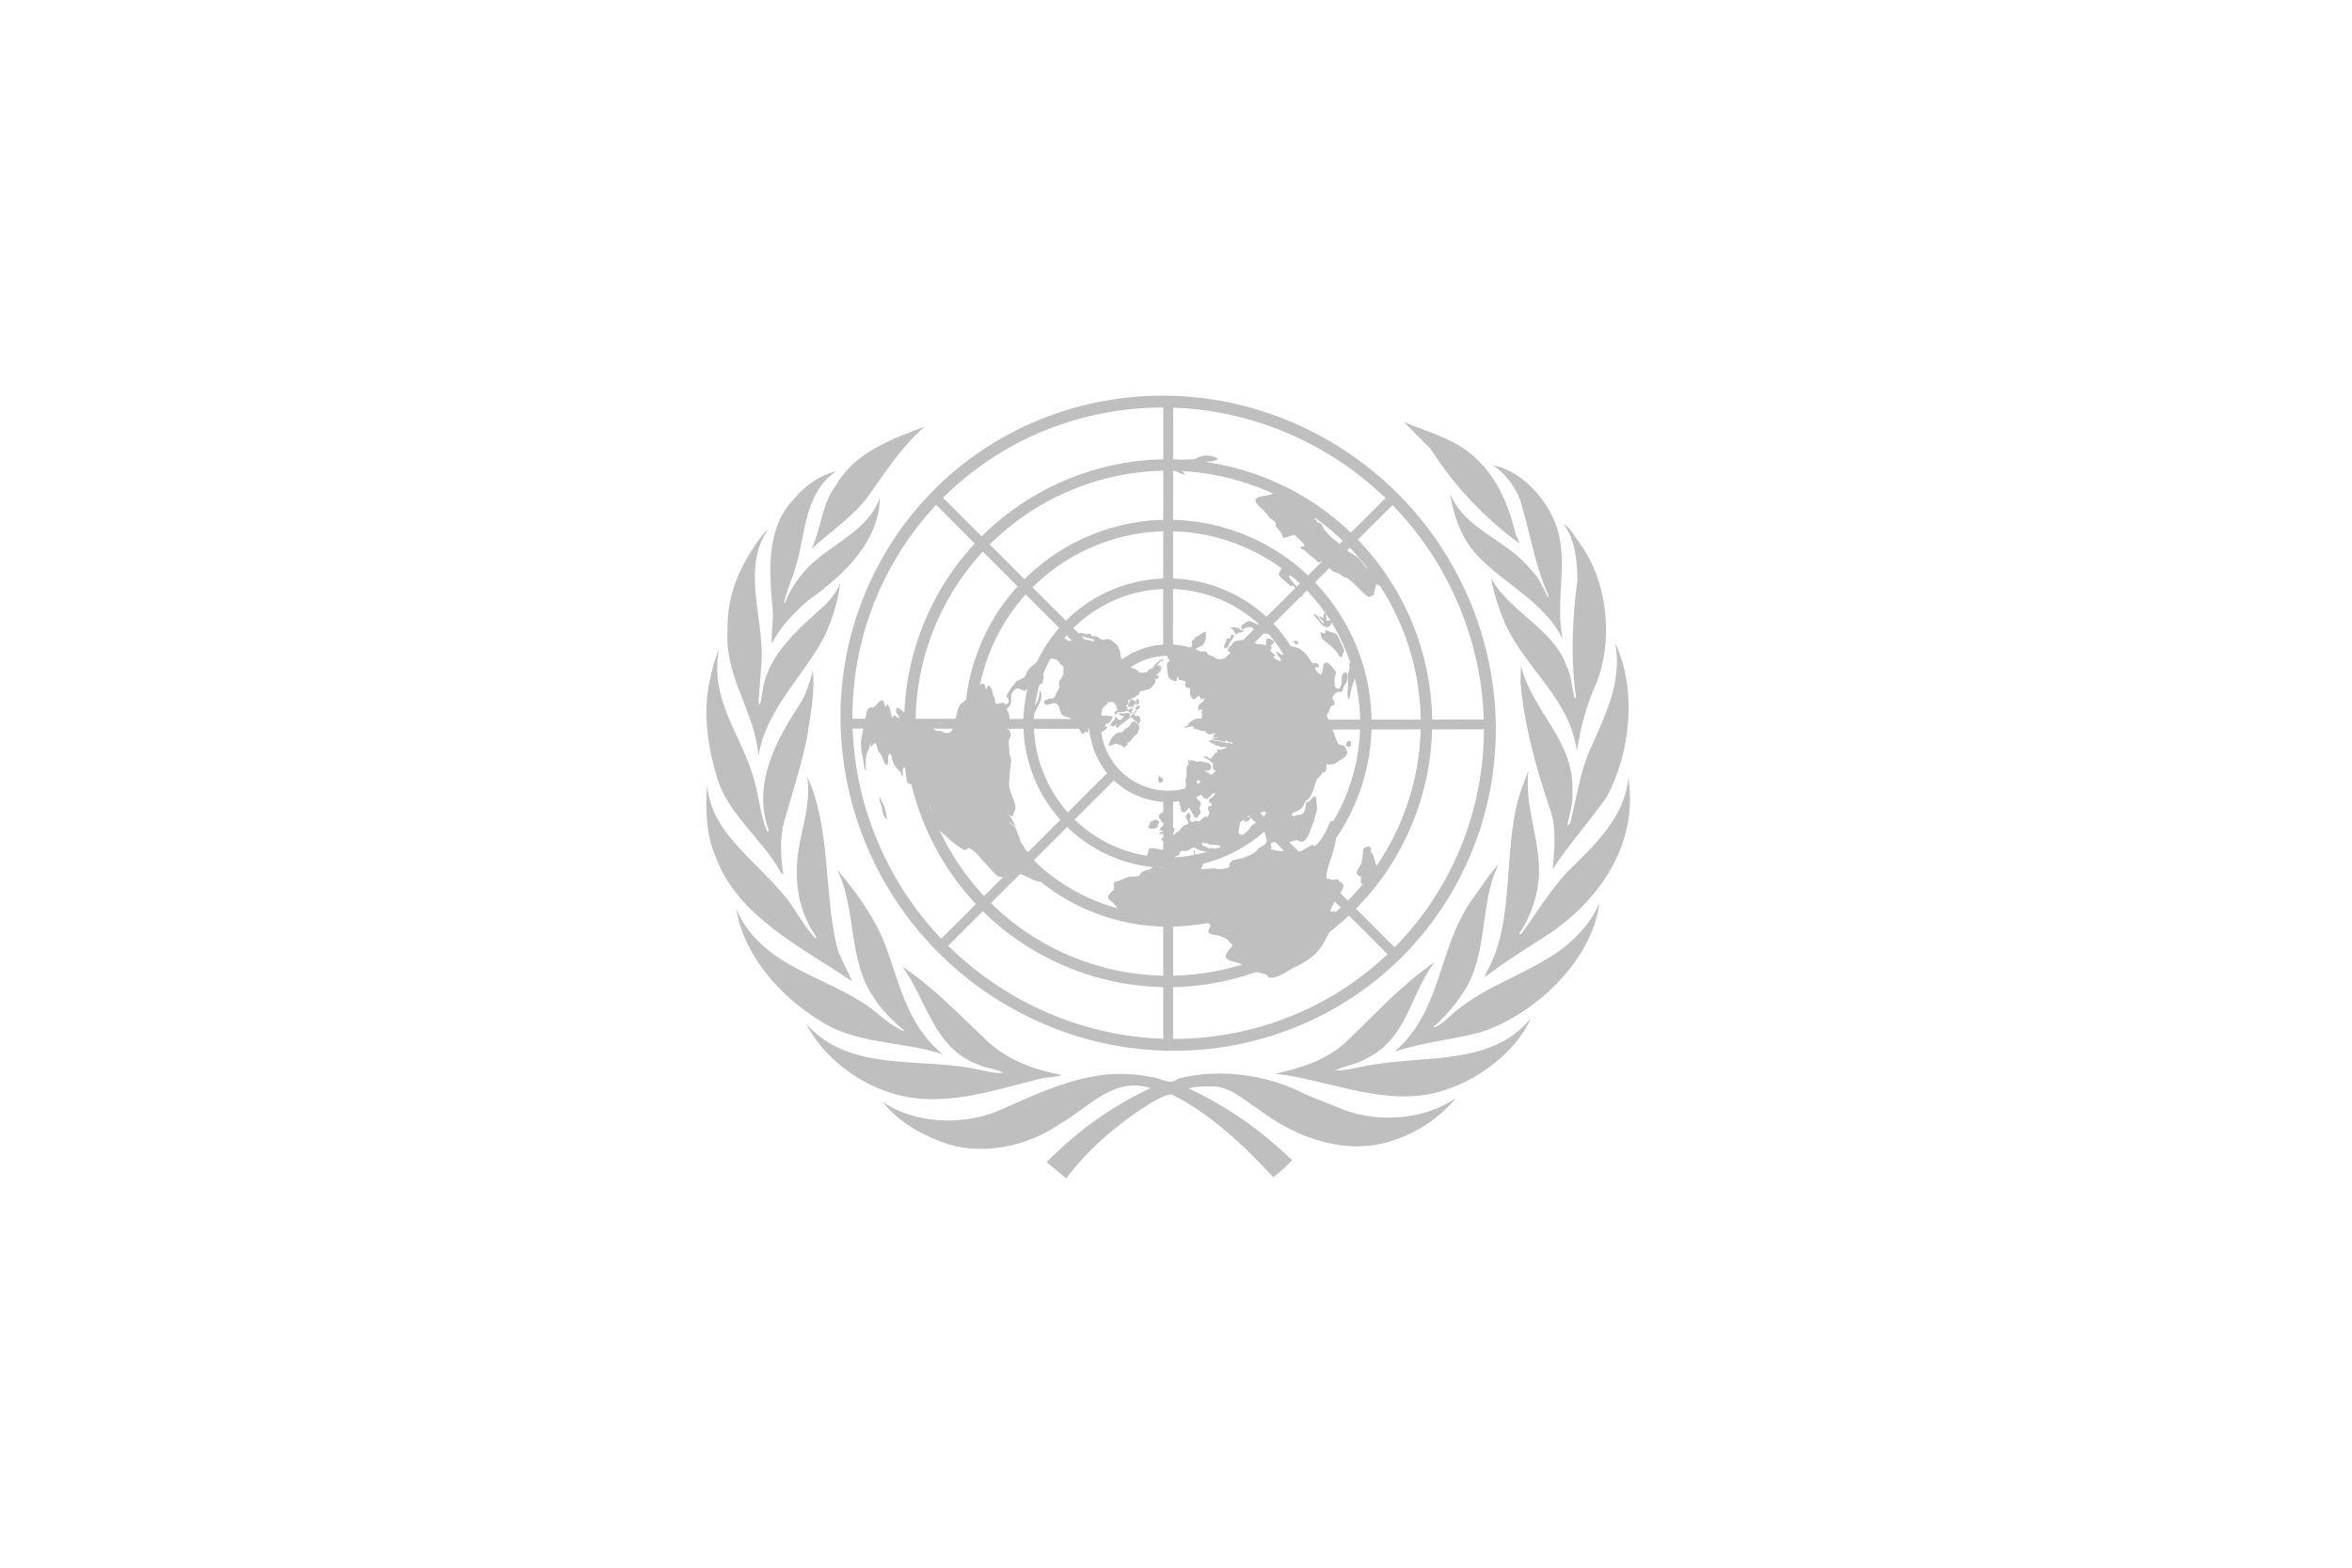 <?xml version="1.0"?><svg width="900" height="600" xmlns="http://www.w3.org/2000/svg">
 <g>
  <title>Layer 1</title>
  <g externalResourcesRequired="false" id="svg_1">
   <rect x="-3" y="1" id="svg_2" height="600" width="900" fill="none"/>
   <g id="svg_3">
    <path id="svg_4" d="m566.386,395.109c-10.774,2.885 -22.271,3.813 -32.735,7.381c17.723,-15.196 16.711,-38.708 28.535,-56.606c3.767,-5.067 6.88,-10.379 11.271,-15.188c-7.192,14.428 -4.073,33.146 -12.336,47.147c-3.181,5.562 -7.729,10.957 -12.76,15.325c1.644,-0.062 3.082,-1.484 4.527,-2.435c13.421,-13.393 30.954,-17.138 45.472,-28.019c5.815,-4.634 11.142,-10.706 13.698,-17.273c-2.747,22.22 -24.853,43.046 -45.672,49.666l0,0z" fill="#bfbfbf"/>
    <path id="svg_5" d="m614.735,305.146c-6.566,9.344 -14.51,18.042 -20.576,27.538c0.677,-7.519 1.567,-16.764 -1.361,-23.886c-5.075,-15.337 -9.534,-30.909 -10.973,-47.741l0.198,-6.437c3.819,17.189 20.705,29.006 19.64,48.287c0.387,4.673 -1.059,8.646 -1.934,12.755l0.29,0.304l0.761,-0.853c2.504,-9.458 3.768,-19.403 7.661,-28.228c5.533,-12.698 12.442,-25.514 9.627,-40.846c8.416,18.076 5.866,42.228 -3.333,59.105l0,0z" fill="#bfbfbf"/>
    <path id="svg_6" d="m604.371,207.758c11.072,15.005 13.499,38.918 5.435,56.13c-3.006,7.294 -5.129,15.066 -6.31,23.14c-0.563,-1.393 -0.692,-3.265 -1.195,-4.816c-4.404,-16.848 -20.338,-28.854 -26.891,-44.739c-2.078,-5.194 -3.85,-10.562 -4.832,-16.2c7.002,12.95 24.258,19.639 28.961,33.911c1.927,3.609 1.818,8.119 3.014,12c0.251,0 0.502,-0.187 0.502,-0.441c-2.07,-14.701 -1.438,-30.087 0.557,-44.606c-0.115,-7.864 -0.883,-15.493 -5.252,-21.58c2.802,1.632 4.063,4.768 6.012,7.203l0,0z" fill="#bfbfbf"/>
    <path id="svg_7" d="m596.564,204.877c2.908,13.149 -1.34,25.955 1.332,39.23l-0.1,0.114c-7.153,-14.066 -22.34,-20.705 -32.789,-31.963c-6.056,-6.681 -8.688,-14.823 -10.203,-23.444c5.987,14.435 22.144,17.615 31.419,29.779c3.104,2.804 4.116,6.689 6.117,9.869l0.327,-0.316c-5.334,-11.387 -7.121,-24.201 -10.843,-36.345c-1.863,-5.262 -5.562,-10.433 -10.523,-13.75c12.176,2.488 22.729,15.2 25.263,26.827l0,0z" fill="#bfbfbf"/>
    <path id="svg_8" d="m564.012,174.722c9.17,8.207 13.317,18.833 15.995,29.844l1.515,3.497c-13.31,-9.572 -25.4,-22.44 -33.899,-36.03l-10.38,-10.501c9.125,3.869 18.963,6.179 26.77,13.19l0,0z" fill="#bfbfbf"/>
    <path id="svg_9" d="m353.806,163.274c-9.2,8.065 -15.581,18.266 -22.406,27.777c-6.118,7.575 -13.944,12.57 -20.88,19.084c3.744,-7.762 3.881,-17.033 9.191,-24.163c7.557,-13.184 21.569,-17.822 34.095,-22.699l0,0z" fill="#bfbfbf"/>
    <path id="svg_10" d="m303.492,191.36c4.475,-5.562 10.147,-9.428 16.531,-11.061c-12.396,8.515 -11.589,23.775 -15.519,36.46c-1.253,4.691 -3.429,9.013 -4.513,13.821l0.315,0.251c2.062,-5.436 5.688,-10.572 10.212,-15.008c8.804,-8.127 21.827,-13.192 26.142,-25.214c-0.197,16.706 -14.134,29.84 -27.469,39.229c-5.499,4.824 -10.802,10.322 -13.83,16.524c-0.297,-4.215 0.623,-8.447 0.323,-12.962c-1.45,-14.583 -2.504,-31.229 7.807,-42.042l0,0z" fill="#bfbfbf"/>
    <path id="svg_11" d="m278.412,241.228c-0.373,-14.778 5.761,-26.842 14.404,-37.853c0.251,-0.125 0.43,-0.376 0.753,-0.316c-9.515,14.458 -1.644,32.67 -2.077,49.11l-1.255,16.832c0.187,0.122 0.187,0.628 0.628,0.434c0.562,-1.876 0.685,-3.881 1.061,-5.811c2.241,-13.577 14.032,-23.211 24.331,-32.594c2.199,-2.454 4.144,-4.946 5.273,-7.826c-0.841,6.76 -2.96,13.579 -5.765,19.831c-8.016,15.632 -22.823,28.458 -25.528,46.354c-1.312,-17.15 -12.989,-29.973 -11.825,-48.162l0,0z" fill="#bfbfbf"/>
    <path id="svg_12" d="m271.214,262.243c1.065,-4.622 1.88,-9.405 3.892,-13.646c-3.812,19.537 9.329,33.614 13.64,50.549c1.804,6.334 2.245,13.137 4.824,19.08c0.24,0.13 0.449,-0.121 0.598,-0.312c-6.418,-17.989 2.847,-34.706 12.156,-48.791c2.264,-3.816 3.568,-8.066 4.694,-12.453c0.989,8.142 -1.069,17.518 -2.252,25.971c-2.264,10.756 -5.643,20.956 -8.584,31.393c-1.936,6.521 -1.427,13.879 -0.433,20.712l-0.933,-0.745c-6.825,-12.586 -20.34,-22.402 -24.354,-36.152c-3.303,-10.962 -5.498,-23.66 -3.249,-35.604l0,0z" fill="#bfbfbf"/>
    <path id="svg_13" d="m270.598,300.401c1.503,20.708 23.771,31.65 34.094,48.794c2.442,3.508 4.562,7.389 7.825,10.325c-0.51,-2.206 -2.568,-4.062 -3.324,-6.322c-3.611,-7.19 -4.928,-15.759 -4.06,-24.449c1,-10.577 5.437,-20.393 3.743,-31.518c9.07,19.557 6.315,43.967 11.387,65.158c1.328,4.635 4.011,8.773 5.769,13.203c-18.636,-12.692 -44.047,-24.769 -52.314,-48.03c-3.484,-8.021 -3.873,-17.95 -3.119,-27.161l0,0z" fill="#bfbfbf"/>
    <path id="svg_14" d="m281.729,347.955c10.391,23.506 36.414,25.453 53.862,39.767c3.211,2.846 6.575,5.266 10.2,6.954l0.187,-0.189c-4.006,-3.622 -8.64,-7.747 -11.444,-12.441c-10.212,-14.199 -6.62,-34.09 -14.271,-49.361c6.952,8.316 13.274,16.961 17.472,26.396c6.243,15.401 8.629,32.797 23.075,44.439c-15.634,-5.152 -33.949,-3.713 -47.748,-13.339c-15.066,-9.26 -28.513,-24.966 -31.332,-42.224l0,0z" fill="#bfbfbf"/>
    <path id="svg_15" d="m308.435,391.807c16.66,18.948 43.883,12.625 66.075,17.584c3.135,0.428 6.004,1.684 9.326,1.174c-2.646,-1.674 -6.316,-1.492 -9.204,-3.014c-17.396,-6.111 -19.947,-24.944 -29.391,-37.643c12.064,8.012 22.207,18.817 33.337,29.288c8,7.008 17.63,10.242 27.776,12.305c-2.438,0.891 -5.635,0.646 -8.252,1.332c-18.229,4.482 -38.48,11.809 -57.812,5.25c-12.567,-3.957 -25.533,-13.895 -31.856,-26.276l0,0z" fill="#bfbfbf"/>
    <path id="svg_16" d="m534.557,435.973c-18.773,7.006 -38.366,-0.32 -53.029,-11.439c-5.937,-3.773 -11.17,-9.207 -18.849,-8.727c-2.785,-0.053 -5.471,0.084 -7.838,0.768c14.245,6.629 27.478,15.768 39.576,27.455c-2.039,2.328 -4.68,4.506 -7.167,6.514c-11.659,-12.562 -24.571,-24.654 -39.028,-31.717c-2.831,0.367 -5.524,2.07 -8.077,3.441c-11.77,7.441 -23.407,17.014 -32.157,28.732l-7.519,-6.209c12,-12.139 25.273,-21.588 39.794,-28.338c-14.269,-4.52 -23.582,7.434 -34.413,13.514c-12.621,8.812 -30.772,12.951 -46.025,6.871c-8.203,-3.111 -16.15,-7.693 -22.09,-15.141c12.004,8.27 29.882,9.137 43.533,3.766c18.318,-7.945 37.354,-18.018 59.437,-13.201c3.446,0.061 6.795,3.492 10.051,0.57c16.413,-4.262 34.995,-1.332 49.126,6.17l14.564,5.838c13.537,5.006 31.039,3.621 42.643,-4.627c-5.966,7.426 -14.115,12.746 -22.531,15.76l0,0z" fill="#bfbfbf"/>
    <path id="svg_17" d="m554.675,416.575c-21.078,7.959 -42.283,-1.811 -62.479,-5.074l-3.889,-0.494l0,-0.123c9.657,-2.191 19.031,-5.066 26.718,-12.006c11.321,-10.882 21.396,-22.083 33.968,-30.659c-9.323,11.954 -10.312,28.969 -25.713,36.655c-3.812,2.494 -8.622,2.936 -12.556,4.824c5.609,0.121 10.745,-1.889 16.3,-2.451c20.652,-3.242 44.278,0.084 58.767,-17.509c-5.379,12.259 -18.85,22.525 -31.115,26.837l0,0z" fill="#bfbfbf"/>
    <path id="svg_18" d="m592.973,357.269c-8.324,5.448 -16.762,10.501 -24.761,16.695l0,-0.761c12.252,-20.362 6.263,-48.335 13.812,-70.744l2.815,-7.507c-1.575,13.96 4.488,25.785 4.062,39.793c-0.426,8.462 -3.188,15.965 -7.631,22.722l0.753,0c6.003,-7.884 10.69,-16.269 17.706,-23.778c10.89,-10.501 21.961,-21.269 23.391,-35.841c3.698,24.327 -9.952,45.648 -30.147,59.421l0,0z" fill="#bfbfbf"/>
   </g>
   <g id="svg_19">
    <polygon id="svg_20" points="445.112,304.252 448.889,304.252 448.889,399.075 445.112,399.075 445.112,304.252 " fill="#bfbfbf" clip-rule="evenodd" fill-rule="evenodd"/>
    <polygon id="svg_21" points="424.609,294.939 427.277,297.611 360.176,364.61 357.508,361.937 424.609,294.939 " fill="#bfbfbf" clip-rule="evenodd" fill-rule="evenodd"/>
    <polygon id="svg_22" points="418.195,275.186 418.189,278.962 323.367,278.849 323.371,275.072 418.195,275.186 " fill="#bfbfbf" clip-rule="evenodd" fill-rule="evenodd"/>
    <polygon id="svg_23" points="427.198,256.898 424.526,259.567 357.485,192.508 360.157,189.838 427.198,256.898 " fill="#bfbfbf" clip-rule="evenodd" fill-rule="evenodd"/>
    <polygon id="svg_24" points="448.847,249.11 445.07,249.107 445.157,154.283 448.934,154.287 448.847,249.11 " fill="#bfbfbf" clip-rule="evenodd" fill-rule="evenodd"/>
    <polygon id="svg_25" points="467.825,258.155 465.157,255.481 532.297,188.521 534.965,191.195 467.825,258.155 " fill="#bfbfbf" clip-rule="evenodd" fill-rule="evenodd"/>
    <polygon id="svg_26" points="475.147,279.259 475.144,275.483 569.965,275.364 569.972,279.14 475.147,279.259 " fill="#bfbfbf" clip-rule="evenodd" fill-rule="evenodd"/>
    <polygon id="svg_27" points="464.199,298.559 466.867,295.885 533.974,362.879 531.306,365.552 464.199,298.559 " fill="#bfbfbf" clip-rule="evenodd" fill-rule="evenodd"/>
    <path id="svg_28" d="m482.363,182.184c52.227,19.522 78.769,77.75 59.246,129.974s-77.75,78.766 -129.972,59.244c-52.226,-19.521 -78.764,-77.748 -59.246,-129.973c19.523,-52.225 77.75,-78.765 129.972,-59.245l0,0zm-1.528,4.095c49.963,18.677 75.355,74.385 56.681,124.348c-18.676,49.965 -74.387,75.356 -124.35,56.68c-49.963,-18.675 -75.354,-74.384 -56.68,-124.348c18.677,-49.963 74.386,-75.356 124.349,-56.68l0,0z" fill="#bfbfbf" clip-rule="evenodd" fill-rule="evenodd"/>
    <path id="svg_29" d="m474.262,203.861c40.261,15.049 60.718,59.935 45.672,100.194c-15.05,40.258 -59.938,60.718 -100.194,45.67c-40.256,-15.048 -60.718,-59.936 -45.67,-100.194c15.048,-40.258 59.936,-60.718 100.192,-45.669l0,0zm-1.536,4.118c37.982,14.198 57.289,56.552 43.091,94.538c-14.198,37.986 -56.555,57.291 -94.537,43.091c-37.986,-14.198 -57.293,-56.553 -43.093,-94.538c14.2,-37.986 56.553,-57.291 94.539,-43.091l0,0z" fill="#bfbfbf" clip-rule="evenodd" fill-rule="evenodd"/>
    <path id="svg_30" d="m466.402,224.886c28.655,10.71 43.216,42.657 32.507,71.31c-10.714,28.652 -42.66,43.215 -71.311,32.504c-28.654,-10.711 -43.215,-42.657 -32.504,-71.309c10.711,-28.652 42.657,-43.214 71.307,-32.504l0,0zm-1.408,3.769c26.573,9.933 40.079,39.561 30.146,66.133c-9.935,26.572 -39.561,40.076 -66.133,30.143c-26.572,-9.932 -40.076,-39.56 -30.145,-66.133c9.933,-26.571 39.56,-40.076 66.132,-30.144l0,0z" fill="#bfbfbf" clip-rule="evenodd" fill-rule="evenodd"/>
    <path id="svg_31" d="m457.562,248.537c15.598,5.831 23.526,23.221 17.695,38.819c-5.831,15.596 -23.22,23.524 -38.818,17.693c-15.598,-5.83 -23.524,-23.22 -17.695,-38.818c5.832,-15.597 23.224,-23.524 38.818,-17.694l0,0zm-1.525,4.077c13.351,4.989 20.132,19.872 15.145,33.219c-4.992,13.347 -19.871,20.13 -33.218,15.141c-13.349,-4.989 -20.132,-19.871 -15.145,-33.219c4.991,-13.348 19.875,-20.131 33.218,-15.141l0,0z" fill="#bfbfbf" clip-rule="evenodd" fill-rule="evenodd"/>
    <path id="svg_32" d="m505.913,167.207c61.085,33.616 84.271,109.993 51.749,170.482c-32.518,60.492 -108.49,82.304 -169.574,48.689c-61.084,-33.615 -84.27,-109.993 -51.749,-170.483c32.52,-60.491 108.489,-82.303 169.574,-48.688l0,0zm-2.138,3.98c58.867,32.395 81.209,105.997 49.868,164.292c-31.337,58.293 -104.551,79.315 -163.416,46.92c-58.869,-32.396 -81.21,-105.999 -49.87,-164.293c31.337,-58.294 104.55,-79.314 163.417,-46.919l0,0z" fill="#bfbfbf" clip-rule="evenodd" fill-rule="evenodd"/>
    <path id="svg_33" d="m520.736,335.4c0.071,0.649 -0.151,2.246 0.151,2.613c0.313,0.498 1.483,0.392 1.99,0.216c1.385,-0.521 2.763,-2.35 3.402,-3.722c0.45,-0.696 0.753,-1.512 0.654,-2.424l-0.969,-2.935c-0.242,-1.029 -0.567,-2.838 -1.665,-3.266c0.103,-0.272 0.45,-0.698 0.409,-1.088c-0.254,-1.16 -2.191,-0.855 -2.884,-0.003c-0.349,0.426 -0.25,1.335 -0.325,1.867c-0.02,1.054 -0.314,3.183 -0.734,4.14c-0.42,0.956 -1.597,2.244 -1.612,3.298c0.083,0.779 0.92,1.23 1.582,1.304l0,0zm-64.48,-8.142l0.344,0.757c0.015,0.13 0.17,0.378 0.303,0.367c0.878,0.842 2.108,-1.109 0.64,-1.37c-0.132,0.011 -0.405,-0.097 -0.522,0.045c-0.257,0.024 -0.519,0.047 -0.765,0.201l0,0zm0.973,-1.926c-0.594,0.577 -0.81,0.992 0.155,1.43l-0.155,-1.43l0,0zm-15.659,-11.47c-0.954,0.872 -0.881,0.342 -1.37,0.649c-0.363,0.293 -0.061,0.66 -0.394,1.216c-0.103,0.272 -0.48,0.438 -0.45,0.698c-0.087,0.401 0.329,0.626 0.734,0.721c0.534,0.083 2.093,-0.055 2.581,-0.361c0.481,-0.438 0.292,-0.946 0.511,-1.361c0.117,-0.142 0.348,-0.425 0.465,-0.567c0.057,-0.662 -1.34,-1.457 -2.078,-0.995l0,0zm37.6,-4.03l0.14,1.3l-0.151,1.065c1.415,-0.259 2.286,-0.73 3.542,-1.238c0.375,-0.165 1.124,-0.496 1.415,-0.259c0.417,0.227 0.197,0.639 0.095,0.912c-0.204,0.543 -1.014,1.537 -1.362,1.962c-1.056,1.145 -2.614,1.285 -3.932,2.454c-0.708,0.721 -0.896,1.394 -1.608,2.115c-0.707,0.719 -1.215,0.897 -1.578,1.192c-0.348,0.426 -0.057,0.662 -0.794,1.122l0.42,-0.956c-0.401,-0.097 -0.924,-0.049 -1.227,-0.418c-0.17,-0.376 -0.212,-0.769 -0.125,-1.169c0.179,-0.804 0.341,-2.921 0.807,-3.489c0.117,-0.142 1.128,-0.496 1.502,-0.66l-0.174,0.804c0.39,-0.034 1.037,-0.093 1.282,-0.246c0.637,-0.189 1.275,-1.561 1.608,-2.115l-1.763,0.683c0.307,-0.815 1.177,-2.469 1.903,-3.06l0,0zm-34.856,3.915c-0.265,1.208 0.473,0.746 0.919,1.232c0.288,0.236 0.33,0.626 0.371,1.018l-1.025,0.223l-0.451,0.696l-0.579,0.709l1.76,0.5c-0.881,0.341 -1.415,0.257 -1.979,1.098l2.206,-0.199c1.442,0.002 2.524,0.299 3.883,-0.481l-0.288,-0.236l0.394,-1.218l-0.98,-0.568l-0.345,-0.757l-1.65,-1.955l-0.548,-0.214c0.465,-0.567 1.404,-1.572 0.064,-1.845l-0.662,-0.072l0.579,-0.709c-0.795,-0.059 -1.457,-0.131 -2.051,0.448c-0.696,0.85 -0.715,1.902 0.382,2.329l0,0zm-0.768,-16.877l-0.03,0.921l-0.303,-0.367l0.038,1.572c0.231,0.9 1.241,0.547 1.472,0.263c0.246,-0.153 0.318,-0.687 0.292,-0.946s-0.186,-0.509 -0.329,-0.626c-0.276,-0.108 -0.405,-0.096 -0.666,-0.074l-0.083,-0.779l-0.39,0.036l0,0zm-107.034,8.29c-0.051,1.975 0.469,1.928 0.91,3.597c0.229,0.899 -0.132,1.194 0.583,2.969c0.344,0.759 0.556,1.527 1.377,1.847c-0.236,-2.212 -0.507,-3.5 -1.249,-5.536c-0.53,-1.266 -0.935,-1.36 -1.362,-2.901l-0.259,0.025l0,0zm179.434,-21.617c-0.62,0.318 -0.84,0.732 -0.769,1.381c-0.061,0.664 0.515,1.137 1.15,0.948c0.882,-0.341 1.033,-2.588 -0.382,-2.329l0,0zm-122.777,-0.284c-0.32,0.687 -0.38,1.349 0.325,1.811c-0.07,-0.649 0.119,-1.325 -0.325,-1.811l0,0zm38.36,0.632l0.433,0.355c0.954,-0.874 1.158,-1.419 1.854,-2.269c0.579,-0.709 0.969,-0.744 1.33,-1.039c0.23,-0.284 0.202,-0.545 0.289,-0.946c0.205,-0.545 0.581,-0.709 0.484,-1.62c0.046,-0.792 -0.471,-1.928 -1.366,-1.717l-0.201,-0.639c-0.39,0.035 -1.025,0.223 -1.387,0.518c-0.361,0.296 -0.176,0.805 -0.653,1.242c-0.579,0.708 -1.589,1.062 -1.835,1.215c-0.376,0.167 -0.204,0.545 -0.813,0.994c-0.852,0.602 -1.414,0.257 -1.919,0.435c-0.636,0.188 -1.578,1.192 -2.055,1.629c-0.696,0.85 -0.898,1.395 -1.19,2.341c-0.102,0.271 -0.32,0.685 -0.163,0.935c0.157,0.248 0.547,0.212 0.794,0.059c0.505,-0.176 1.618,-0.8 2.023,-0.706c0.388,-0.036 0.546,0.213 0.821,0.32c0.403,0.094 0.663,0.072 0.937,0.178c0.272,0.108 0.575,0.475 0.863,0.711c0.691,0.331 1.387,-0.519 1.591,-1.062c0.102,-0.272 0.203,-0.545 0.161,-0.935l0,0zm0.755,-10.053l0.015,0.13l-0.146,-0.118l0.131,-0.012l0,0zm1.15,0.948c0.344,0.758 1.612,1.563 2.331,2.156c0.246,-0.153 0.361,-0.295 0.463,-0.567c0.32,-0.686 0.18,-1.988 -0.513,-2.32c-0.416,-0.225 -0.923,-0.048 -1.298,0.117c-0.015,-0.13 -0.186,-0.508 -0.329,-0.627c-1.022,-0.959 -2.301,1.783 -0.655,1.241l0,0zm-5.432,-1.745c0.876,0.841 0.891,0.97 2.061,0.865c-0.178,0.804 -1.219,2.081 -2.07,1.5c-0.56,-0.344 -0.617,-0.865 -0.889,-0.972c-0.418,-0.225 -0.45,0.697 -0.681,0.98c-0.553,0.969 -1.476,0.921 -1.566,2.506l0.492,-0.309c0.5,1.007 1.427,-0.126 2.049,-0.445c-0.116,0.142 -0.348,0.427 -0.449,0.697c-0.091,0.403 0.343,0.759 0.719,0.592c0.375,-0.165 0.825,-0.863 1.185,-1.158c0.363,-0.294 0.492,-0.306 0.868,-0.472c0.361,-0.294 0.838,-0.731 1.202,-1.026c1.086,-0.885 1.141,-0.365 1.521,-1.713c-0.03,-0.26 0.087,-0.402 0.059,-0.662c-0.517,-1.136 -2.378,-0.181 -2.524,-0.298l-0.808,-0.191c-0.272,-0.107 -0.779,0.07 -1.167,0.105l0,0zm6.001,-0.275l-0.649,0.058l0.172,0.378c0.766,-0.2 1.285,-0.247 1.317,-1.169c-0.649,0.059 -0.78,0.07 -0.84,0.733l0,0zm-40.909,2.487l-0.602,2.945l0.269,1.289l0.541,2.579c0.333,-0.554 0.931,-2.316 0.991,-2.978l0.148,-1.065c0.045,-0.792 0.147,-1.063 -0.197,-1.821l-0.84,0.732l-0.051,-1.703l-0.259,0.022l0,0zm42.254,-3.397c-0.083,-0.781 0.061,-0.662 0.723,-0.59l-0.009,-1.313c-0.376,0.165 -0.895,0.212 -1.258,0.507c-0.579,0.708 -0.507,1.36 0.545,1.396l0,0zm-3.86,-1.755l0.445,0.485c0.895,-0.212 1.183,0.024 1.99,0.215l-0.316,-0.498l0.333,-0.555c0.78,-0.069 0.84,-0.732 0.511,-1.359c-0.144,-0.119 -0.418,-0.225 -0.562,-0.344c-1.398,-0.793 -1.531,0.401 -1.864,0.956l-0.538,1.1l0,0zm3.362,-0.434c0.259,-0.023 0.521,-0.046 0.766,-0.199c0.477,-0.438 0.208,-1.728 -0.212,-1.952c-0.403,-0.095 -0.62,0.318 -0.592,0.578l-0.089,0.403l0.07,0.65l0.057,0.52l0,0zm-41.749,3.221c0.463,-0.567 0.625,-1.501 0.685,-2.164c-0.867,0.473 -0.783,1.253 -0.685,2.164l0,0zm4.602,-8.427c0.125,1.171 -0.022,2.235 -0.431,3.323c-0.522,1.23 -1.783,2.919 -2.047,4.125l-0.301,-0.367c-0.566,0.839 -0.63,2.685 -0.271,3.572c0.708,-0.72 0.87,-1.655 1.305,-2.482c0.857,-1.784 2.002,-3.332 2.441,-5.342c0.076,-0.532 0.182,-1.987 -0.136,-2.484c-0.157,-0.249 -0.288,-0.237 -0.56,-0.344l0,0zm118.264,3.446c0.682,-0.981 0.863,-2.967 1.124,-4.174c0.617,-2.813 1.919,-4.112 1.54,-7.626c-0.083,-0.78 -0.382,-2.33 -1.316,-2.51c-1.457,-0.131 -0.859,1.785 -0.946,2.187c0.042,0.391 -0.061,0.663 -0.163,0.935c-0.639,1.371 -0.34,2.92 -0.317,4.363l-0.276,4.754l0.355,2.07l0,0zm-21.032,-22.417c0.026,0.26 0.17,0.379 0.329,0.627c0.144,0.119 0.288,0.237 0.432,0.356c0.836,0.45 1.271,-0.376 0.953,-0.875c-0.154,-0.249 -0.688,-0.332 -0.949,-0.308c-0.258,0.023 -0.519,0.046 -0.765,0.2l0,0zm19.428,-2.269c0.125,1.171 0.595,3.101 1.098,4.106l1.146,2.13l1.354,4.083c0.696,-0.851 0.326,-1.869 0.099,-2.768c-0.586,-1.787 -1.431,-3.55 -2.134,-5.194c-0.488,-0.876 -0.844,-1.765 -1.563,-2.357l0,0zm-7.179,-2.114l-0.105,1.454l-1.775,-0.629c-0.029,0.924 0.383,2.332 1.117,3.053l1.426,1.055c1.15,0.948 2.316,2.026 3.35,3.115c0.908,1.102 0.949,1.492 1.264,1.989c0.288,0.236 0.575,0.474 0.95,0.309c0.246,-0.153 0.307,-0.815 0.408,-1.088l0.436,-0.827c0.189,-0.673 -0.311,-1.679 -0.64,-2.307l-0.859,-1.893c-0.359,-0.888 -0.575,-1.657 -1.177,-2.391c-1.021,-0.959 -1.801,-0.89 -2.88,-1.188l-1.514,-0.652l0,0zm-36.132,1.796c-0.076,0.533 -0.121,1.326 -0.757,1.514c-0.129,0.012 -0.662,-0.072 -0.807,-0.191l-0.495,1.49c-0.22,0.413 -0.628,1.501 -0.583,1.892c-0.061,0.661 0.848,0.58 1.31,0.013c0.48,-0.437 0.541,-1.1 0.874,-1.655c0.537,-1.099 1.532,-1.583 1.653,-2.907l-1.195,-0.156l0,0zm40.253,-4.926c0.387,1.148 0.658,1.255 1.291,2.25c0.329,0.627 0.242,1.029 1.006,0.83c-0.457,-0.616 -1.732,-2.735 -2.297,-3.079l0,0zm-54.459,6.988c-1.457,-0.131 -0.496,1.49 -0.685,2.164c-0.318,0.686 -1.778,1.737 -2.486,1.274c-0.375,0.166 -0.765,0.201 -1.169,0.105c-0.401,-0.096 -0.689,-0.332 -1.079,-0.297l-2.07,1.5c-0.363,0.295 -0.852,0.602 -1.374,0.648c-0.386,0.035 -0.908,0.081 -1.139,0.366c-0.363,0.294 -0.019,1.052 0.155,1.43l0.617,0.865c-1.271,0.376 -1.173,1.287 -1.048,2.459c0.072,0.65 0.322,2.992 0.507,3.501c0.2,0.64 1.052,1.22 1.726,1.421c0.42,0.227 1.082,0.297 1.472,0.263l0.091,-1.585l0.39,-0.034l0.401,1.278c0.129,-0.013 0.39,-0.035 0.519,-0.047l1.616,0.381c0.144,0.118 0.144,0.118 0.288,0.236c0.17,0.378 -0.147,1.064 -0.106,1.455c0.227,0.898 1.166,1.078 1.945,1.007c-0.019,1.052 0.083,0.781 0.022,1.443c0.072,0.651 -0.318,0.686 0.484,2.059c0.159,0.248 0.488,0.876 0.878,0.841c0.39,-0.035 1.2,-1.027 2.066,-1.499c0.2,0.638 0.215,0.769 0.775,1.113l-0.189,0.673l1.476,-0.92c-0.439,2.01 -1.275,1.559 -2.187,2.823c-0.322,0.687 -0.121,1.325 -0.311,1.999l0.144,0.118l0.492,-0.307l0.375,-0.165c1.154,-0.236 0.257,1.159 0.284,1.419c0.042,0.391 0.318,0.497 0.59,0.604l-0.609,0.448l0.359,0.888l-2.338,0.21c-1.154,0.235 -2.112,1.109 -3.081,1.853l0.03,0.26l0.401,0.095l-2.24,1.121c0.677,0.201 1.559,-0.14 2.21,-0.199c0.636,-0.189 0.519,-0.045 1.287,-0.248l0.416,0.227l-0.076,0.532l2.854,0.925c0.677,0.202 1.169,-0.104 1.589,0.121c0.56,0.344 0.371,1.018 1.309,1.195c1.079,0.297 1.934,-0.304 2.827,-0.516l-1.056,1.146l0.488,0.876l1.271,-0.376c-0.942,1.003 -0.897,0.212 -2.713,0.375c0.417,0.225 1.654,0.77 1.93,0.878c0.677,0.203 1.037,-0.095 1.99,0.216c0.806,0.189 1.786,0.759 2.047,-0.449c0.159,0.25 0.318,0.498 0.461,0.617c0.417,0.225 0.678,0.202 1.083,0.297c0.533,0.083 1.797,0.889 1.74,1.552c-0.117,0.142 -0.234,0.284 -0.348,0.426c-0.175,-0.38 -0.345,-0.757 -0.647,-1.124c-0.745,-0.854 -1.889,-0.488 -2.827,-0.668l-1.889,-0.486l-1.457,-0.132c-0.791,-0.061 -1.238,-0.545 -2.017,-0.475c-0.261,0.023 -0.636,0.188 -0.605,0.448c0.026,0.259 0.314,0.498 0.458,0.615c0.836,0.45 0.533,0.083 1.801,0.889c0.704,0.462 0.95,0.309 1.627,0.511l0.692,0.333c0.534,0.083 0.636,-0.189 1.169,-0.106c0.257,-0.022 0.791,0.061 1.067,0.168l-2.255,0.99l-1.729,-0.238c0.344,0.757 0.488,0.876 -0.091,1.583l-0.318,-0.496c-0.348,0.424 -0.318,0.685 -0.666,1.11l-0.579,0.708c-0.102,0.272 -0.45,0.698 -0.711,0.721c-0.39,0.036 -0.833,-0.45 -1.124,-0.687c-0.56,-0.345 -0.821,-0.322 -1.457,-0.133c0.477,0.746 0.723,0.592 1.411,0.923c0.564,0.344 2.002,1.529 2.449,2.015c-0.133,0.011 -0.261,0.023 -0.363,0.295c-0.231,0.284 0.022,1.443 0.325,1.809c0.288,0.238 0.564,0.344 0.95,0.311l-1.547,1.453c0.677,0.2 0.923,0.047 1.499,0.522l-1.298,0.115l-1.714,-1.29l-1.786,-0.761c0.666,0.072 1.718,0.11 2.338,-0.21c1.113,-0.625 0.583,-1.89 -0.28,-2.602c-0.56,-0.345 -0.95,-0.309 -1.612,-0.38c-0.534,-0.083 -1.354,-0.405 -1.877,-0.358l-1.415,0.259l0.091,-0.403c-0.405,-0.095 -0.549,-0.214 -0.912,0.082c-0.432,-0.356 -0.443,-0.484 -0.977,-0.568l0.068,0.649l-0.59,-0.604l-0.057,0.662c-0.318,-0.498 -0.333,-0.626 -0.878,-0.84l0.439,1.667l-0.216,0.414c-0.723,0.59 -0.715,1.904 -0.628,2.685c0.167,1.561 -0.182,1.987 -0.314,3.181c-0.034,0.921 0.269,1.289 0.019,2.626c-0.072,0.532 -0.568,2.021 -0.787,2.436l-0.579,0.708l-0.435,0.827c-0.22,0.415 -0.579,0.709 -0.798,1.124c-0.205,0.543 0.083,0.781 0.242,1.029c0.215,0.768 -0.333,0.554 0.571,1.657l-0.462,0.566l0.519,-0.047c-0.292,0.946 0.299,1.552 1.192,1.34c0.636,-0.189 1.332,-1.039 1.521,-1.714l0.261,-0.023l1.748,2.865c0.303,0.367 0.375,1.018 0.908,1.101c0.534,0.083 0.734,-0.459 0.954,-0.874c0.231,-0.284 0.477,-0.437 0.708,-0.721c0.322,-0.685 -0.31,-1.68 -0.25,-2.343c0.072,-0.531 0.435,-0.827 0.496,-1.489c-0.098,-0.91 -0.776,-1.113 -1.222,-1.599c-0.447,-0.484 -0.5,-1.004 -0.571,-1.655c-0.155,-1.433 0.583,-1.892 0.719,-3.086c0.045,-0.793 -0.401,-1.277 -0.458,-1.799c-0.042,-0.39 0.045,-0.791 0.436,-0.827c0.896,-0.212 1.006,0.831 1.078,1.48l-0.121,1.324c-0.072,0.534 -0.291,0.946 -0.219,1.597c0.186,0.509 0.488,0.876 0.658,1.255c0.303,0.367 0.345,0.759 0.632,0.995c0.272,0.106 0.416,0.223 0.677,0.201c0.272,0.108 0.545,0.213 0.806,0.191c0.636,-0.189 1.29,-1.431 1.896,-1.877c0.363,-0.297 0.897,-0.212 1.287,-0.248c-0.219,0.415 -0.798,1.124 -1.029,1.406c-0.492,0.306 -1.389,0.518 -1.434,1.311c-0.276,1.077 1.15,0.948 1.12,1.869c-0.061,0.663 -1.067,-0.167 -1.374,0.649c-0.435,0.827 0.14,1.302 0.34,1.941c0.042,0.39 -0.174,0.802 -0.265,1.206c-0.549,0.969 -1.01,0.354 -1.749,0.813c-0.621,0.32 -1.302,1.3 -1.938,1.489c-0.503,0.176 -0.938,-0.18 -1.328,-0.146c-0.519,0.047 -0.954,0.876 -1.816,0.165c-0.878,-0.842 0.121,-1.324 -0.095,-2.094l-0.53,-1.266c-0.738,0.46 -1.46,1.052 -1.218,2.082c0.359,0.885 1.222,1.597 0.772,2.293c-0.363,0.295 -1.143,0.365 -1.749,0.814c-0.738,0.461 -1.506,1.843 -1.752,1.998c-0.363,0.295 -0.753,0.329 -1.112,0.624l-1.306,1.3c-0.114,0.142 -0.114,0.142 -0.231,0.284l-1.627,-0.511l0.098,0.91c-0.651,0.059 -0.651,0.059 -1.185,-0.024c-0.401,-0.097 -1.196,-0.155 -1.4,0.388c-0.22,0.415 0.863,0.711 1.139,0.817c1.653,0.772 1.979,2.581 1.271,3.304c-0.477,0.435 -1.298,0.115 -1.832,0.032c-1.2,-0.155 -3.088,-0.644 -4.269,-0.668c-1.56,0.138 -1.06,1.145 -1.362,1.96c-0.076,0.533 -0.568,0.84 -0.655,1.241c-0.118,0.142 -0.102,0.272 -0.087,0.403c-0.015,-0.13 0.428,1.538 0.413,1.408c0.186,0.509 1.098,0.428 1.631,0.511c0.673,0.201 0.848,0.581 1.407,0.925c0.549,0.212 0.795,0.059 1.302,-0.117c1.166,-0.106 2.278,0.452 4.012,-0.492c0.375,-0.165 0.738,-0.459 0.84,-0.732c0.348,-0.424 0.174,-0.804 0.651,-1.241c0.594,-0.579 1.749,-0.814 2.357,-1.262c0.477,-0.437 0.133,-1.194 1.014,-1.536c0.636,-0.188 1.34,0.274 2.222,-0.068c0.764,-0.201 1.589,-1.062 2.357,-1.262c0.779,-0.07 1.264,0.806 2.346,1.103l4.295,0.927c0.132,-0.011 0.405,0.097 0.549,0.216c1.15,0.946 -0.507,1.358 -1.143,1.548c-0.507,0.176 -0.636,0.187 -1.158,0.234c0.147,0.118 0.159,0.248 0.303,0.367c0.549,0.214 1.873,0.358 2.354,-0.08c0.231,-0.284 0.205,-0.545 0.163,-0.935c0.503,-0.176 0.749,-0.329 0.954,-0.874c-0.042,-0.39 -0.216,-0.768 0.147,-1.063c0.231,-0.284 0.749,-0.331 1.143,-0.367c-0.605,-0.732 -1.097,-0.426 -1.892,-0.486c-0.401,-0.094 -0.56,-0.344 -0.965,-0.438c-0.39,0.036 -0.749,0.331 -1.298,0.117c-0.405,-0.097 -0.836,-0.452 -1.237,-0.547c-0.42,-0.225 -1.487,-0.392 -1.427,-1.054c0.102,-0.272 0.219,-0.414 0.477,-0.437c0.118,-0.142 0.246,-0.153 0.378,-0.167l0.186,0.511c1.385,-0.519 0.935,0.178 2.134,0.333c1.079,0.297 2.35,-0.08 3.447,0.348c0.678,0.2 0.458,0.615 1.048,1.218c0.719,0.594 1.745,0.369 2.652,0.288c-0.113,0.142 -0.245,0.155 -0.23,0.284c-0.22,0.415 0.068,0.651 0.345,0.757c0.976,0.57 2.426,-0.611 1.185,-1.156l1.994,-0.967c-0.965,-0.439 -1.442,-0.002 -2.71,-0.808c0.651,-0.059 0.779,-0.07 1.257,-0.507l0.075,-0.533l2.111,-1.109c-0.669,1.111 0.084,0.781 0.337,1.941c0.651,-0.059 1.457,0.13 2.108,0.074c0.507,-0.178 1.892,-0.696 2.255,-0.992c0.359,-0.295 0.45,-0.696 0.81,-0.991l1.503,-0.661c0.609,-0.448 1.071,-1.016 1.536,-1.583c0.23,-0.284 0.462,-0.567 0.867,-0.471c0.545,0.214 0.685,1.516 0.741,2.036c0.174,0.378 0.359,0.885 0.401,1.277c-0.08,1.714 -1.881,2.008 -2.967,2.893c-0.723,0.59 -1.275,1.559 -2.028,1.89c-0.969,0.744 -3.743,1.781 -5.015,2.157l-2.698,0.505c-0.62,0.32 -1.343,0.91 -1.547,1.453c-0.205,0.545 0.124,1.171 -0.496,1.489c-0.621,0.32 -3.205,0.681 -3.868,0.611c-1.067,-0.168 -0.708,-0.464 -2.267,-0.324c-1.427,0.129 -2.971,0.399 -4.442,0.136c0.23,-0.284 0.696,-0.852 0.783,-1.252c0.102,-0.272 -0.042,-0.392 -0.072,-0.651c-0.012,-0.129 -0.042,-0.39 -0.186,-0.509c-0.303,-0.367 -1.34,-0.274 -1.729,-0.239c-0.897,0.212 -0.738,0.46 -2.165,0.588l-4.794,0.562c-2.335,0.208 -4.201,1.166 -5.109,1.247c-0.651,0.059 -2.108,-0.074 -2.785,-0.276c-0.548,-0.214 -1.124,-0.688 -1.745,-0.369c-0.636,0.189 -0.84,0.732 -1.589,1.061c-0.753,0.332 -2.18,0.46 -3.035,1.062c-0.852,0.602 -0.407,1.088 -1.404,1.571c-0.505,0.178 -2.207,0.198 -2.857,0.257c-1.442,-0.001 -2.165,0.589 -3.423,1.096l-1.387,0.519c-0.505,0.176 -1.531,0.399 -1.748,0.813c-0.218,0.413 0.098,0.91 0.14,1.302c0.042,0.39 -0.046,0.791 -0.135,1.194c-0.679,0.98 -2.429,1.794 -2.144,3.215c0.227,0.899 0.761,0.982 1.767,1.811c1.323,1.327 2.312,3.209 3.737,4.263c1.841,1.281 4.505,2.881 6.783,3.333l3.955,0.17c2.119,0.203 3.747,0.715 5.972,0.646l4.889,-0.833c1.041,-0.093 2.584,-0.363 3.667,-0.066c1.083,0.297 1.294,1.067 3.243,0.891l2.713,-0.375c0.636,-0.188 1.143,-0.365 1.832,-0.032c1.672,0.901 -1.162,2.6 0.132,3.667c0.719,0.592 3.099,0.772 4.053,1.08c0.663,0.072 2.751,1.198 3.198,1.684c0.287,0.236 0.313,0.498 0.616,0.865c0.299,0.367 0.98,0.568 1.021,0.959c0.042,0.39 -0.798,1.122 -1.029,1.406c-0.711,0.721 -2.088,2.552 -1.312,3.665c0.303,0.367 1.124,0.687 1.544,0.912l3.788,1.105c1.642,0.642 1.782,1.943 2.777,2.642c0.704,0.463 1.873,0.357 2.797,0.407l3.905,0.963c1.358,0.405 0.791,1.243 1.857,1.41c2.252,0.193 5.708,-1.826 7.543,-3.041l3.728,-1.911c1.491,-0.791 2.834,-1.701 4.178,-2.609c2.547,-1.936 4.632,-4.488 5.896,-7.36c0.436,-0.827 1.669,-2.778 1.745,-3.309c0.174,-0.804 -0.663,-1.255 -0.341,-1.939c0.42,-0.959 2.115,-2.293 2.521,-3.379c0.337,-0.556 0.238,-1.466 -0.326,-1.811c-0.545,-0.214 -0.908,0.081 -1.99,-0.216c0.817,-2.174 2.297,-4.278 3.527,-6.229c0.567,-0.838 1.581,-2.375 1.601,-3.426c0.004,-1.183 -1.053,-1.221 -1.495,-1.705c-0.432,-0.355 -0.333,-0.628 -0.605,-0.736c-0.545,-0.212 -1.415,0.259 -1.948,0.176c-0.391,0.034 -0.678,-0.202 -0.95,-0.308c-0.42,-0.225 -0.924,-0.049 -1.313,-0.015c-0.586,-1.786 0.636,-5.048 1.234,-6.81c1.165,-3.783 2.725,-7.603 2.16,-11.624l-0.598,-3.099c-0.17,-0.38 -0.484,-0.876 -0.991,-0.7c-0.765,0.201 -1.438,2.494 -1.756,3.179l-1.756,3.181c-0.45,0.696 -0.742,1.643 -1.336,2.221c-0.478,0.438 -1.23,0.767 -1.851,1.084c-0.201,-0.638 -0.575,-0.473 -1.082,-0.295l-2.354,1.262c-0.491,0.307 -1.46,1.05 -2.111,1.109c-0.519,0.047 -0.821,-0.32 -1.585,-0.121c-0.519,0.047 -1.4,0.39 -1.806,0.293c-0.533,-0.083 -1.108,-0.556 -1.643,-0.639c-0.4,-0.097 -1.169,0.104 -1.544,0.269c-1.299,0.117 -3.331,-0.49 -4.674,-0.763c0.246,-0.153 0.507,-0.176 0.48,-0.437c0.189,-0.673 -0.848,-1.763 0.424,-2.14c0.129,-0.011 0.39,-0.036 0.519,-0.047l2.221,-0.068l1.288,-0.246c0.662,0.072 0.836,0.451 1.744,0.369l3.19,-0.812c1.302,-0.118 1.827,1.15 3.175,0.24c1.098,-0.755 2.131,-3.345 2.524,-4.562l1.135,-2.861l0.439,-2.009c0.495,-1.491 0.945,-2.188 0.764,-3.879l-0.265,-2.473c-0.113,-1.041 -0.325,-1.811 -1.396,-0.794c-0.828,0.863 -1.12,1.809 -2.444,1.665c-0.352,1.608 -0.129,3.689 -1.733,4.623c-0.609,0.448 -1.286,0.246 -1.918,0.435c-0.379,0.165 -0.871,0.473 -1.144,0.365c-0.39,0.034 -0.677,-0.203 -0.719,-0.592c0.072,-0.532 0.954,-0.874 1.332,-1.039c1.257,-0.507 1.893,-0.696 2.819,-1.83c0.563,-0.84 0.624,-1.502 1.074,-2.199c0.462,-0.567 0.867,-0.473 1.329,-1.039c0.348,-0.426 0.987,-1.797 1.32,-2.352l1.589,-4.741c0.769,-1.383 2.056,-1.629 2.393,-3.368l0.2,0.64c1.374,-0.649 1.362,-1.962 1.094,-3.25c0.779,-0.07 2.365,0.049 3.001,-0.138l2.947,-1.841c0.738,-0.462 1.953,-1.359 2.127,-2.163c0.204,-0.543 -0.64,-2.306 -0.942,-2.673c-0.155,-0.248 -0.299,-0.367 -0.575,-0.473c-0.678,-0.202 -1.57,0.01 -2.059,-0.867c-0.605,-0.734 -1.275,-3.301 -1.774,-4.308c-1.075,-2.662 -1.146,-2.13 -1.65,-3.136c-0.329,-0.627 -0.269,-1.29 -0.341,-1.94c-0.185,-0.508 -0.487,-0.875 -0.514,-1.136c-0.058,-0.52 0.306,-0.815 0.654,-1.24c0.549,-0.97 0.465,-1.75 1.06,-2.329c0.477,-0.437 0.896,-0.211 1.112,-0.625c0.799,-1.122 -1.131,-2 -0.48,-3.241c0.333,-0.556 1.275,-1.559 1.926,-1.618c0.504,-0.176 0.924,0.048 1.427,-0.127c0.492,-0.308 0.526,-1.23 0.73,-1.774c0.507,-1.359 1.302,-1.299 1.495,-3.155c0.061,-0.663 0.091,-1.586 -0.224,-2.083c-0.605,-0.735 -1.457,-0.132 -1.661,0.412c-0.45,0.696 -0.352,1.608 -0.269,2.389c-0.046,0.792 -0.193,1.856 -0.644,2.553c-0.549,0.97 -1.673,0.282 -1.99,-0.214c-0.155,-0.249 -0.053,-0.521 -0.083,-0.782c0.019,-1.053 -0.284,-1.419 -0.02,-2.625c0.072,-0.533 0.567,-2.022 0.413,-2.271c-0.046,-0.391 -1.238,-1.728 -1.537,-2.096c-0.59,-0.604 -1.653,-1.954 -2.637,-1.339c-0.867,0.471 -0.686,2.164 -0.848,3.097c-0.088,0.402 -0.266,1.206 -0.655,1.241c-0.242,0.153 -0.677,-0.203 -0.961,-0.439c-0.734,-0.723 -1.181,-1.208 -1.306,-2.379c0.401,0.095 1.483,0.393 1.559,-0.14c-0.057,-0.52 -0.673,-1.385 -1.195,-1.337c-0.533,-0.083 -0.605,0.448 -1.313,-0.013c-0.575,-0.474 -1.851,-2.593 -2.456,-3.328c-0.76,-0.983 -1.896,-1.8 -3.008,-2.357c-0.674,-0.201 -2.865,-1.057 -3.474,-0.607c-0.246,0.153 -0.205,0.543 -0.307,0.814c-0.144,-0.117 -0.288,-0.236 -0.545,-0.213c-0.938,-0.178 -1.215,0.897 -1.275,1.56c0.026,0.26 0.083,0.781 -0.292,0.946c-0.378,0.165 -0.666,-0.072 -0.954,-0.309c-0.704,-0.462 -0.719,-0.592 -1.669,-0.901c0.186,0.509 0.371,1.018 0.686,1.515c0.764,0.983 1.282,0.936 1.161,2.261c-1.094,-0.428 -2.331,-0.973 -3.08,-1.826l1.011,-0.354l-0.027,-0.259c-0.416,-0.226 -1.843,-1.28 -1.899,-1.8c-0.042,-0.391 0.477,-0.438 0.436,-0.828c0.091,-0.402 -0.329,-0.627 -0.125,-1.171c0.348,-0.426 1.101,-0.756 1.044,-1.276c-0.03,-0.26 -0.317,-0.497 -0.59,-0.604c-0.561,-0.344 -1.556,-1.042 -2.149,-0.464c-0.477,0.437 -0.117,1.324 -0.382,2.53c-0.405,-0.094 -1.098,-0.427 -1.499,-0.522c-0.533,-0.083 -1.154,0.234 -1.847,-0.097c-0.953,-0.309 -1.294,-1.067 -2.115,-1.388c-1.514,-0.652 -2.785,-0.274 -4.2,-0.016c-0.647,0.058 -1.688,0.151 -2.309,0.469c-0.492,0.308 -0.712,0.721 -0.928,1.134c-0.578,0.709 -1.722,1.074 -1.607,2.114c0.227,0.9 1.021,0.96 1.309,1.196l0.829,1.635c-0.894,0.211 -1.313,-0.013 -2.089,0.056l-3.077,0.669c-1.574,0.011 -2.062,-0.865 -3.027,-1.304c-0.545,-0.214 -0.935,-0.179 -1.354,-0.404c-0.432,-0.354 -0.473,-0.745 -0.617,-0.865c-0.303,-0.366 -1.627,-0.511 -2.017,-0.476c0.026,0.261 0.042,0.391 -0.189,0.673c-0.219,0.415 -1.332,1.04 -1.851,1.086c-0.246,0.153 -0.651,0.059 -0.923,-0.048l0.072,-0.533c0.061,-0.661 -0.33,-0.626 -0.833,-0.45c-0.769,0.2 -1.23,0.767 -1.839,1.216c0.22,-0.414 0.424,-0.958 0.772,-1.382c0.477,-0.437 1.113,-0.626 1.733,-0.944l1.964,-1.227c0.492,-0.307 1.245,-0.638 1.604,-0.933c1.086,-0.886 1.313,-3.664 1.029,-5.084c-2.009,0.836 -1.476,0.919 -2.834,1.699c-0.492,0.307 -0.753,0.331 -1.127,0.495c-0.36,0.296 -0.451,0.698 -0.538,1.099l0,0zm13.782,-4.783l1.279,0.937l0.976,1.751c0.75,-0.33 0.852,-0.602 1.359,-0.778c0.245,-0.153 1.861,0.227 1.486,-0.79c-0.144,-0.119 -0.287,-0.237 -0.431,-0.355l-0.087,0.402c-0.432,-0.355 -1.007,-0.83 -1.556,-1.043c-0.549,-0.213 -2.381,-0.18 -3.027,-0.122l0,0zm4.397,0.657c1.816,-0.163 1.502,-0.661 2.543,-0.753c0.503,-0.178 1.309,0.014 1.843,0.097l-0.072,0.532c1.094,0.428 1.025,-0.223 1.832,-0.033c0.821,0.321 1.324,1.328 2.679,1.73c0.545,0.215 0.821,0.321 1.313,0.014c0.313,0.498 0.446,0.486 0.965,0.439c0.061,-0.662 0.435,-0.828 0.261,-1.206c-0.17,-0.379 -1.54,-0.913 -1.657,0.412c-0.462,-0.617 -0.216,-0.77 -0.386,-1.147c-0.462,-0.617 -1.385,-0.665 -2.021,-0.477c-0.269,-1.29 -0.098,-0.911 -1.896,-1.8c-0.563,-0.344 -1.801,-0.89 -2.467,-0.961c-0.791,-0.061 -0.995,0.483 -1.616,0.802c-0.348,0.426 -0.753,0.33 -1.112,0.625c-0.349,0.425 -0.265,1.206 -0.208,1.727l0,0zm27.443,-5.748l1.643,1.824c0.617,0.864 1.233,1.729 1.968,2.45c0.575,0.474 1.396,0.795 2.161,0.595c0.507,-0.177 2.039,-1.76 0.787,-2.436c-0.417,-0.225 -1.041,0.094 -1.427,0.128c0.03,-0.922 -0.026,-1.443 -0.254,-2.342c-0.026,-0.26 -0.083,-0.78 -0.591,-0.604c-0.62,0.319 0.11,2.223 -0.87,1.654l-0.416,-0.225l-0.432,-0.355c-0.465,0.566 0.083,0.78 0.53,1.266c0.575,0.475 1.018,0.96 1.104,1.741c-1.411,-0.925 -1.494,-1.705 -2.402,-2.806c-0.587,-0.604 -1.019,-0.96 -1.802,-0.891l0,0zm5.635,-1.293c0.355,0.887 1.748,2.865 2.702,3.173c-0.647,-1.124 -1.479,-2.758 -2.702,-3.173l0,0zm-96.149,9.546c0.39,-0.035 0.91,-0.082 1.169,-0.105l3.387,1.01c0.938,0.179 1.862,0.228 2.479,1.091c-1.688,0.152 -1.328,-0.144 -2.668,-0.417c-1.196,-0.155 -1.559,0.14 -2.482,0.091c-0.534,-0.083 -0.806,-0.19 -1.211,-0.285l-3.478,0.574c-0.923,-0.048 -1.124,-0.687 -1.673,-0.901c-0.56,-0.344 -1.067,-0.167 -1.559,0.14c-0.878,0.342 -1.733,0.943 -2.586,1.546c-1.591,1.062 -3.426,2.278 -4.571,3.826c-0.796,1.122 -0.598,1.762 -1.395,2.884c-0.81,0.992 -2.675,1.948 -3.936,3.638c-0.914,1.264 -0.831,2.044 -1.177,2.47c-0.233,0.283 -1.837,1.216 -2.214,1.38c-0.375,0.165 -0.764,0.2 -1.01,0.354c-0.361,0.295 -0.579,0.708 -0.798,1.123l-1.287,1.429c-0.333,0.555 -1.684,2.647 -1.758,3.18c-0.032,0.922 1.455,1.315 0.67,2.567c-0.116,0.141 -0.231,0.283 -0.347,0.426c-0.853,0.602 -1.082,-0.298 -1.744,-0.37c-0.808,-0.19 -2.009,0.837 -2.729,0.245c-0.446,-0.485 -0.255,-1.159 -0.31,-1.68c-0.201,-0.639 -0.488,-0.875 -0.674,-1.384c-0.331,-0.628 -0.068,-1.834 -0.988,-3.065c-0.473,-0.745 -1.02,-0.959 -1.441,-0l-0.307,0.814c-0.515,-1.135 -0.224,-2.082 -1.162,-2.261c-1.195,-0.154 -1.561,1.324 -2.257,2.174c-1.737,2.127 -2.026,1.89 -3.357,2.928l-1.765,1.867l-1.101,0.756c-0.592,0.579 -0.986,1.796 -1.291,2.612l-1.273,5.238c-0.278,1.075 -0.746,2.827 -1.886,3.19c-0.375,0.165 -1.559,0.14 -1.962,0.045c-0.418,-0.225 -0.719,-0.592 -1.122,-0.688c-0.39,0.036 -1.43,0.128 -2.395,-0.311c-0.575,-0.473 -1.336,-1.457 -1.885,-1.668c-0.547,-0.216 -1.067,-0.168 -1.585,-0.121c-0.651,0.057 -1.559,0.14 -2.093,0.057c-1.354,-0.404 -2.229,-2.428 -2.744,-3.564c-0.185,-0.509 -0.53,-1.267 -0.948,-1.492c-0.575,-0.474 -1.27,0.376 -1.947,0.175c-0.534,-0.084 -1.714,-1.291 -2.405,-1.624c-0.144,-0.119 -0.577,-0.473 -0.821,-0.32c-0.259,0.022 -0.335,0.556 -0.436,0.827c-0.019,1.053 0.271,1.29 0.873,2.024c0.144,0.118 0.59,0.604 0.227,0.899c-0.605,0.448 -1.479,-1.575 -2.161,-0.594c-0.103,0.272 -0.087,0.402 -0.205,0.543l-0.259,0.024l-0.628,-2.177l-0.097,-0.911l-0.874,-2.023l-1.071,1.016l-0.256,-1.16l-0.357,-0.887c-0.201,-0.639 -0.719,-0.592 -1.211,-0.286c-0.969,0.745 -1.639,1.855 -2.244,2.304c-0.738,0.461 -1.3,0.117 -1.805,0.293c-0.621,0.319 -1.056,1.146 -1.247,1.82l-0.999,5.344c-0.865,4.151 -1.417,5.12 -0.94,9.543l0.526,2.449l0.494,3.372l0.441,1.668l0.261,-0.024c-0.182,-1.691 -0.128,-4.85 0.352,-6.469c0.469,-1.749 1.219,-2.08 1.256,-4.186l0.311,1.682c0.709,-0.723 0.654,-1.243 1.65,-1.726c0.331,0.626 0.475,0.746 0.688,1.516c0.201,0.637 0.255,1.158 0.586,1.786c0.33,0.626 0.602,0.734 0.918,1.231c0.303,0.365 0.501,1.005 0.687,1.514c0.36,0.888 0.644,2.309 1.724,2.605c0.422,-0.958 0.297,-2.128 0.312,-3.182c0.102,-0.272 0.149,-1.063 0.394,-1.217c0.636,-0.189 0.893,0.971 0.935,1.36c0.371,1.018 0.642,2.309 1.258,3.171c0.645,1.126 1.152,0.948 1.996,2.711l0.191,-0.673c0.358,0.887 -0.092,1.585 0.888,2.153c-0.057,-0.521 -0.163,-2.744 0.053,-3.158c0.103,-0.272 0.492,-0.307 0.753,-0.329l0.605,4.412c0.055,0.521 0.253,1.16 0.556,1.527c0.734,0.723 1.587,0.119 1.917,0.747l0.513,2.318c0.441,1.669 1.056,3.716 1.741,5.23c0.517,1.137 1.204,2.652 2.082,3.493c0.303,0.367 0.748,0.854 1.252,0.675c0.507,-0.176 0.307,-0.815 0.394,-1.216c0.076,-0.532 0.32,-0.685 0.409,-1.088c0.061,-0.663 -0.155,-1.433 0.178,-1.987c-0.174,0.804 0.099,0.91 0.184,1.691c0.112,1.041 0.367,2.201 0.74,3.217c0.557,1.529 0.971,2.935 1.904,4.297c0.619,0.865 2.043,1.918 2.906,2.63c1.181,1.207 2.344,2.286 3.769,3.339l1.699,1.162l1.411,0.925c1.253,0.675 1.385,-0.521 2.165,-0.589c0.405,0.095 1.828,1.148 2.259,1.504c2.188,2.038 1.468,1.446 2.978,3.281l3.406,3.635c0.878,0.84 1.968,2.452 3.166,2.605l1.198,0.157c1.34,0.274 2.838,0.796 4.238,0.407c0.521,-0.047 0.882,-0.341 1.114,-0.625c0.347,-0.426 0.551,-0.969 1.071,-1.016c0.533,0.083 1.773,0.628 2.319,0.844c1.383,0.663 3.342,1.801 4.812,2.062c1.472,0.263 2.528,-0.883 2.286,-1.913c-0.371,-1.018 -1.926,-2.061 -2.757,-3.693c-0.804,-1.372 -1.36,-2.899 -2.28,-4.131l-2.111,-2.569l-1.264,-1.989l-0.617,-0.864c-0.159,-0.248 -0.386,-1.147 -0.428,-1.539l-1.445,-3.68c-0.659,-1.254 -1.96,-1.137 -2.804,-2.9c0.604,0.734 1.756,1.682 2.575,2.002c-0.371,-1.018 -1.202,-2.651 -1.82,-3.516l-1.322,-1.326c0.719,0.592 1.294,1.067 2.232,1.245l0.276,-1.077c0.409,-1.088 0.783,-1.252 0.774,-2.565c-0.108,-2.223 -2.161,-5.455 -2.454,-8.187c-0.127,-1.171 0.136,-2.376 0.271,-3.57l0.036,-2.106c-0.042,-0.39 0.189,-0.676 0.265,-1.206l-0.024,-1.443c0.176,-0.804 0.278,-1.077 0.195,-1.858l-0.628,-2.176l-0.038,-1.574l-0.225,-2.081c-0.168,-1.561 0.671,-2.293 0.819,-3.357c0.076,-0.533 -0.598,-1.918 -0.888,-2.155c-0.418,-0.225 -1.311,-0.013 -0.993,-0.698c0.32,-0.685 1.499,0.522 1.801,0.889c0.378,-1.347 0.091,-1.585 -0.165,-2.745l-0.494,-3.372c-0.227,-0.899 -0.802,-1.373 -0.846,-1.763c0.089,-0.402 0.479,-0.438 0.94,-1.004c0.465,-0.567 0.655,-1.241 0.715,-1.903l0.022,-2.236c0.146,-1.064 1.044,-2.458 2.188,-2.824c1.154,-0.234 2.333,0.973 2.982,0.915c0.651,-0.059 0.969,-0.744 1.188,-1.158l1.499,-4.338l0.261,-0.024c0.645,1.126 1.323,1.327 2.199,2.168l0.749,0.853c0.144,0.118 0.39,-0.035 0.636,-0.188c0.462,-0.567 1.018,-2.719 0.689,-3.346c-0.186,-0.509 -0.761,-0.983 -0.961,-1.622c-0.042,-0.391 0.176,-0.804 0.394,-1.217c0.307,-0.816 0.468,-1.75 1.06,-2.329c1.173,-1.288 3.512,-1.498 4.937,-0.443c0.721,0.592 0.63,0.994 0.933,1.361c0.446,0.485 1.095,0.428 1.309,1.197c0.028,0.26 -0.03,0.922 -0.119,1.324c0.085,0.781 0.24,1.029 -0.064,1.845c-0.435,0.827 -1.158,1.417 -1.451,2.363c-0.407,1.088 0.257,1.16 0.095,2.094c-0.292,0.946 -1.001,1.667 -1.292,2.613c-0.335,0.556 -0.278,1.076 -0.883,1.524c-0.492,0.306 -1.287,0.247 -1.805,0.293c-0.766,0.2 -1.374,0.649 -1.994,0.967c0.026,0.261 0.055,0.52 0.212,0.769c0.215,0.769 0.865,0.71 1.499,0.522c1.025,-0.222 2.384,-1.002 3.393,-0.173c0.876,0.842 1.143,3.314 1.89,4.166c0.719,0.592 1.239,0.546 2.047,0.736c0.547,0.214 0.965,0.439 1.396,0.794c1.007,0.829 0.689,1.515 1.146,2.13c0.432,0.354 0.808,0.192 1.253,0.676l1.909,3.112l1.315,-1.169c0.446,0.486 0.967,0.438 1.025,-0.224c-0.042,-0.39 -0.253,-1.158 -0.428,-1.538c0.878,0.842 0.948,1.493 0.944,2.675c0.028,0.259 -0.074,0.532 0.085,0.782c0.055,0.518 0.687,1.514 1.118,1.869c0.562,0.342 0.937,0.178 1.429,-0.129c0.45,-0.696 0.713,-1.903 1.408,-2.753c0.581,-0.709 1.735,-0.944 2.778,-2.221c-0.272,-0.106 -1.094,-0.426 -1.007,-0.829c0.204,-0.543 0.984,-0.613 1.476,-0.92c0.723,-0.59 1.275,-1.56 1.437,-2.493l-1.588,-0.121l-0.937,-0.179l-1.3,0.118l-1.279,-0.937l-1.847,-0.097c0.318,-0.685 0.537,-1.1 1.317,-1.169c0.39,-0.035 0.937,0.18 1.183,0.026c0.505,-0.178 0.448,-0.698 0.812,-0.993c0.694,-0.851 1.718,-1.074 1.868,-2.138c1.067,0.167 1.3,-0.116 1.832,-0.033c1.095,0.427 1.436,2.367 1.938,3.374c-1.355,-0.404 -1.1,0.755 -1.132,1.678c0.492,-0.307 1.071,-1.015 1.576,-1.192l1.703,-0.021c0.39,-0.035 0.505,-0.176 0.882,-0.342c0.895,-0.211 1.485,0.393 1.958,1.138c0.492,-0.307 0.464,-0.567 0.147,-1.064l0.649,-0.059l-0.371,-1.017c-0.649,0.058 -0.795,-0.061 -0.984,0.613c-0.56,-0.343 -0.56,-0.343 -1.224,-0.416l0.479,-0.436l-0.03,-0.261c-1.108,-0.557 0.163,-0.934 0.352,-1.608c0.089,-0.402 -0.068,-0.65 -0.227,-0.899l1.633,-0.672c0.694,-0.85 1.285,-0.246 1.576,-1.192c1.34,0.274 0.899,-1.394 1.911,-1.748c0.244,-0.153 0.647,-0.058 0.908,-0.082c0.375,-0.165 0.749,-0.329 1.127,-0.495c0.519,-0.046 0.78,-0.069 1.283,-0.247c0.492,-0.306 0.942,-1.003 1.291,-1.428c0.231,-0.285 0.708,-0.721 0.81,-0.994c0.087,-0.402 -0.083,-0.779 -0.151,-1.431c0.533,0.083 0.923,0.048 1.268,-0.376c0.363,-0.295 0.307,-0.816 -0.242,-1.029c-0.129,0.012 -0.519,0.047 -0.647,0.059l1.793,-1.606l0.352,-1.608l-0.507,0.177l0.178,-0.804l-1.431,0.129c0.231,-0.284 0.927,-1.134 1.158,-1.418c0.609,-0.449 1.271,-0.376 1.578,-1.193c-1.283,0.247 -2.861,1.439 -3.671,2.432l-1.264,1.689l0.076,-0.532c-1.271,0.377 -1.188,1.158 -1.681,1.465l-0.246,0.153c0.39,-0.035 -2.221,0.068 -1.816,0.164c-0.664,-0.072 -1.383,-0.664 -1.958,-1.139c-0.433,-0.355 -0.732,-0.722 -1.224,-0.415l-2.433,-1.883c0.23,-0.284 0.348,-0.426 0.061,-0.663c-0.288,-0.237 -0.965,-0.439 -1.527,-0.783c-1.009,-0.829 -0.961,-1.622 -1.088,-2.792c-0.109,-1.041 -0.242,-1.029 -0.598,-1.917c-0.172,-0.379 -0.201,-0.639 -0.503,-1.006c-0.301,-0.367 -1.006,-0.829 -1.438,-1.185c-0.575,-0.473 -1.294,-1.066 -1.958,-1.138c-0.937,-0.178 -1.66,0.413 -2.469,0.222c-0.677,-0.202 -1.554,-1.042 -2.375,-1.363c-0.534,-0.083 -1.183,-0.025 -1.703,0.021c-0.028,-0.26 -0.085,-0.78 -0.357,-0.887c-0.417,-0.225 -1.169,0.105 -1.688,0.151c-0.52,0.046 -0.692,-0.332 -1.095,-0.428c-0.403,-0.095 -2.237,-0.062 -2.469,0.222c-0.246,0.154 -0.072,0.532 -0.045,0.792l0,0zm92.827,-13.584c1.063,1.35 2.963,3.15 4.563,3.401c-0.473,-0.747 -0.878,-0.841 -1.453,-1.315c-0.848,-0.581 -2.289,-1.766 -3.11,-2.086l0,0zm-10.399,-5.241l-0.329,-0.627c0.549,0.213 1.098,0.427 1.412,0.924c0.17,0.378 0.2,0.639 0.242,1.029c0.083,0.781 1.449,2.498 2.24,2.557c0.275,0.107 0.261,-0.022 0.521,-0.046l-0.67,-2.567c-0.303,-0.367 -0.677,-0.202 -1.123,-0.687l-2.702,-3.174c-0.159,-0.249 -0.761,-0.983 -0.674,-1.384c0.23,-0.284 0.882,-0.342 1.143,-0.365l-2.475,-2.274c-0.288,-0.237 -0.734,-0.723 -1.241,-0.546c-0.504,0.177 -0.693,0.851 -0.913,1.264c-0.216,0.415 -0.563,0.839 -0.522,1.23c0.186,0.509 0.776,1.113 1.076,1.479l2.305,1.895c0.59,0.604 0.889,0.972 1.71,1.292l0,0zm33.676,-0.263c-0.341,-1.94 -1.59,-3.798 -3.054,-5.243l-2.305,-1.896c-0.89,-0.971 -1.851,-2.592 -3.16,-3.789c-1.438,-1.185 -2.52,-1.481 -3.799,-2.418l-2.176,-1.907l-3.883,-3.199c-1.007,-0.829 -2.202,-2.167 -2.963,-3.149c-0.776,-1.113 -0.557,-1.527 -1.003,-2.012c-0.303,-0.367 -1.396,-0.795 -1.93,-0.878l0.204,-0.544l-0.965,-0.439c0.537,-1.099 -0.216,-0.769 -0.977,-1.751c-0.303,-0.367 -0.355,-0.889 -0.832,-1.634c-0.746,-0.853 -1.741,-1.552 -2.718,-2.12l-4.737,-2.597c-1.529,-0.782 -3.619,-1.909 -5.333,-2.018c-1.313,-0.014 -2.153,0.719 -3.44,0.965c-1.153,0.235 -3.647,0.197 -4.446,1.319c-0.81,0.992 1.219,2.781 1.953,3.504l2.055,2.048c0.591,0.604 0.761,0.983 1.362,1.717c0.579,0.474 1.699,1.162 2.161,1.777c0.458,0.616 -0.307,0.816 0.31,1.68c0.474,0.746 1.628,1.693 1.973,2.451c0.186,0.509 0.269,1.29 0.7,1.646c0.416,0.225 0.908,-0.083 1.298,-0.118c0.636,-0.188 2.502,-1.144 3.062,-0.799c0.561,0.343 2.475,2.273 2.922,2.76c0.287,0.236 0.874,0.84 0.787,1.243c0.071,0.65 -1.976,-0.086 -1.487,0.79c0.158,0.249 1.411,0.924 1.843,1.28l1.597,1.433l1.854,1.41c0.432,0.356 0.904,1.101 1.324,1.327c0.821,0.32 1.241,-0.637 1.949,-0.175c1.381,0.664 2.372,2.547 3.811,3.731c0.977,0.569 1.222,0.416 2.043,0.736c0.692,0.332 1.14,0.817 1.843,1.28c1.109,0.557 1.2,0.155 2.494,1.222c1.726,1.421 3.194,2.866 4.674,4.441c0.59,0.604 2.043,1.918 2.721,2.12c0.129,-0.011 0.257,-0.022 0.39,-0.035l1.487,-0.79c0,0 0.133,-0.013 0.117,-0.142c0.087,-0.402 0.03,-0.922 0.117,-1.325c0.091,-0.402 0.337,-0.555 0.409,-1.088c0.087,-0.401 0.004,-1.183 0.378,-1.347c0.379,-0.166 1.098,0.427 1.37,0.534l0,0zm-31.7,-33.81c-0.057,-0.521 -0.2,-0.639 -0.386,-1.147c-0.776,-1.113 -1.639,-1.823 -2.865,-2.24c-0.4,-0.094 -1.611,-0.38 -1.831,0.033c-0.333,0.555 1.078,1.48 1.494,1.706c0.432,0.355 0.98,0.569 1.412,0.925c0.836,0.45 1.237,0.545 2.176,0.724l0,0zm-50.879,-10.937c1.718,0.108 2.365,0.05 4.007,0.69c1.499,0.522 2.376,1.363 4.095,1.472l-1.926,-2.061l1.098,-0.755c-0.575,-0.474 -0.833,-0.451 -1.396,-0.794c-0.288,-0.237 -0.314,-0.498 -0.602,-0.734c-0.261,0.024 -0.912,0.082 -1.169,0.105c-0.768,0.2 -1.4,0.389 -2.282,0.73c-0.769,0.2 -1.79,0.423 -1.824,1.346l0,0zm7.875,-3.597c-0.189,0.673 -0.825,0.862 -1.434,1.31c0.144,0.118 0.159,0.249 0.303,0.367c0.42,0.225 2.554,0.559 3.088,0.643c1.313,0.014 1.358,-0.778 2.902,-1.049l1.934,-0.305c1.816,-0.164 4.299,-0.254 5.918,-1.057c-0.617,-0.864 -1.006,-0.83 -1.957,-1.138c-1.487,-0.393 -3.073,-0.513 -4.59,0.017c-1.4,0.389 -1.344,0.909 -3.164,1.073l-3.001,0.138l0,0zm-27.587,222.661c-30.334,-6.477 6.17,1.285 0,0l0,0z" fill="#bfbfbf"/>
   </g>
  </g>
 </g>
</svg>
